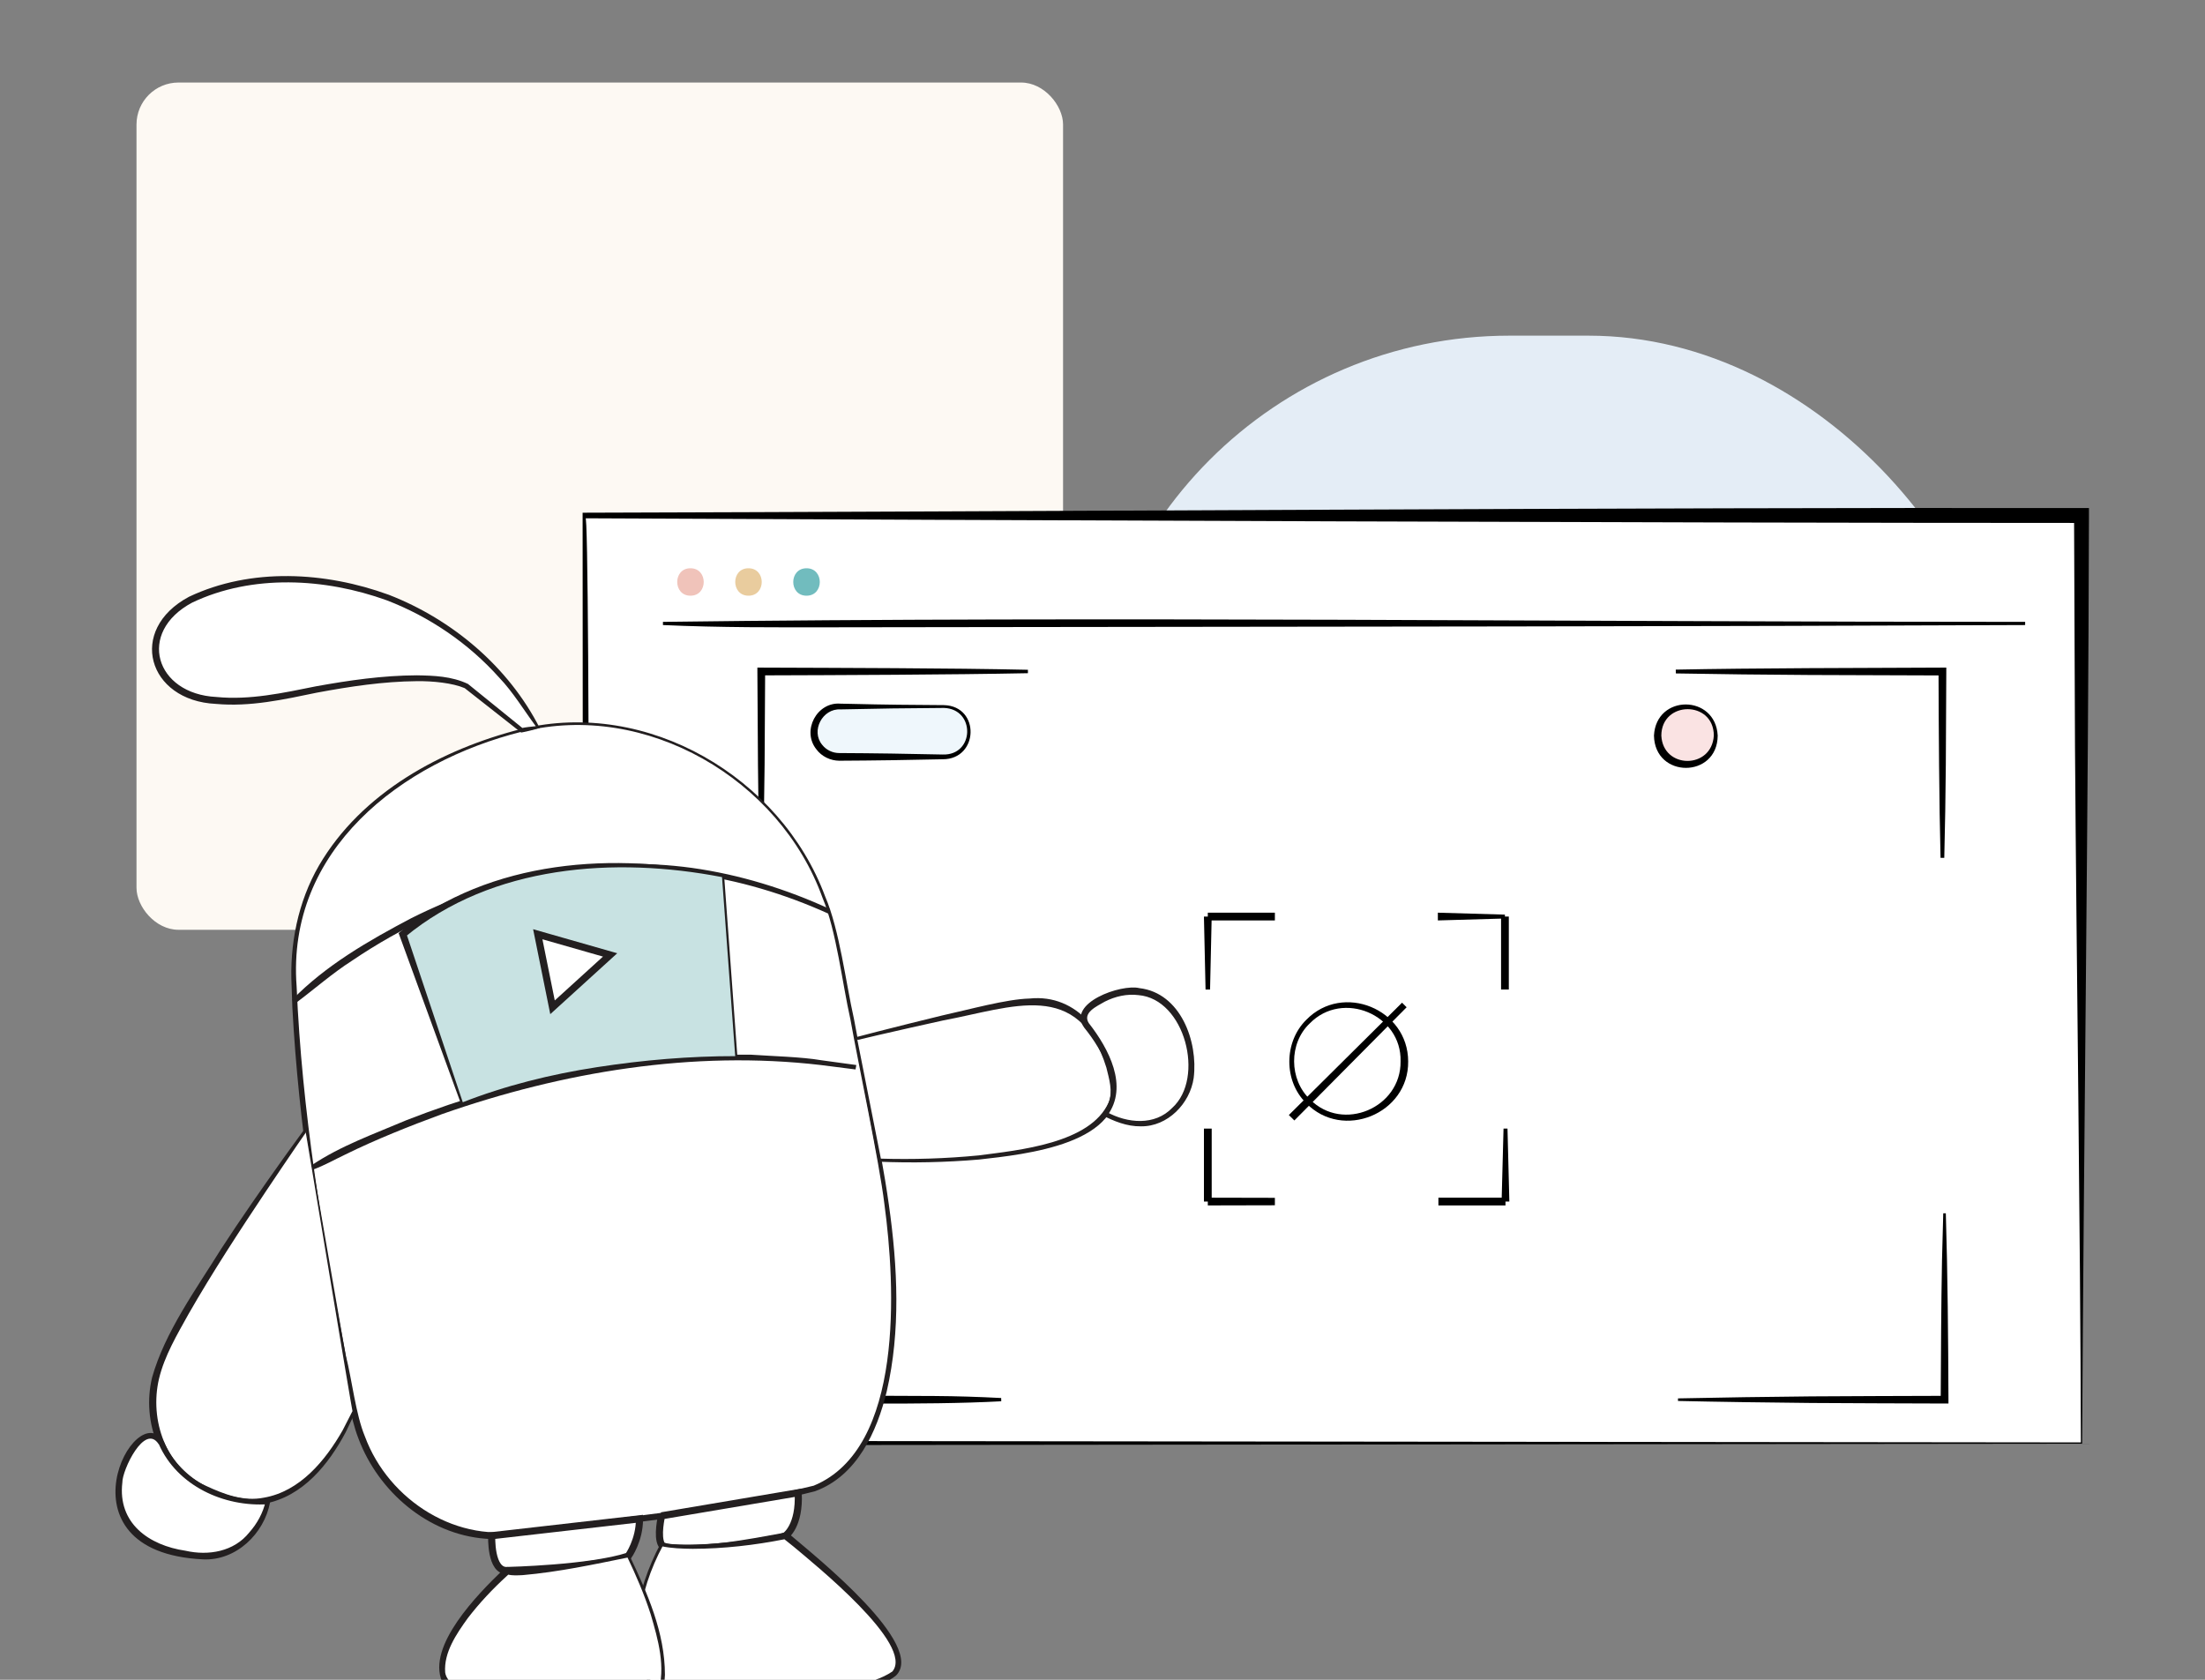 <svg width="210" height="160" viewBox="0 0 210 160" fill="none" xmlns="http://www.w3.org/2000/svg">
<rect x="0" y="0" width="210" height="160" fill="#808080" stroke="none"/>
<rect x="13" y="7.861" width="88.244" height="80.702" rx="4" fill="#FDF9F3"/>
<rect x="103.398" y="31.972" width="88.244" height="80.702" rx="40.351" fill="#E4EDF6"/>
<g clip-path="url(#clip0_299_2)">
<path d="M198.247 49.101H55.761V137.451H198.247V49.101Z" fill="white"/>
<path d="M198.298 137.51C198.084 137.51 55.738 137.665 55.539 137.665C55.539 137.104 55.487 49.389 55.487 48.836C96.014 48.732 158.17 48.319 198.239 48.392H198.948V49.102C198.889 77.266 198.446 109.426 198.298 137.51ZM198.18 137.392C198.129 116.996 197.759 91.585 197.619 71.071L197.53 49.102L198.239 49.81C158.451 49.81 95.992 49.552 55.753 49.367C56.24 47.469 56.159 138.876 55.753 137.237C55.761 137.237 198.18 137.392 198.18 137.392Z" fill="black"/>
<path d="M72.501 81.705V63.959H97.897" fill="white"/>
<path d="M72.339 81.704C72.177 76.58 72.169 69.158 72.132 63.959V63.59H72.502C79.982 63.62 90.52 63.634 97.897 63.797V64.122C90.564 64.269 79.945 64.306 72.502 64.329L72.871 63.959L72.819 72.836C72.79 75.797 72.738 78.751 72.664 81.712C72.664 81.705 72.339 81.704 72.339 81.704Z" fill="black"/>
<path d="M159.596 63.959H184.991V81.705" fill="white"/>
<path d="M159.596 63.782C166.929 63.634 177.548 63.62 184.991 63.59H185.361V63.959L185.316 72.836C185.294 75.797 185.242 78.751 185.169 81.712H184.814C184.681 76.587 184.637 69.165 184.622 63.967L184.991 64.336L172.297 64.292C168.066 64.269 163.834 64.218 159.603 64.144C159.596 64.136 159.596 63.782 159.596 63.782Z" fill="black"/>
<path d="M95.357 133.316H69.961V115.57" fill="white"/>
<path d="M95.357 133.471C88.024 133.869 77.405 133.604 69.961 133.641H69.636V133.316L69.695 124.439L69.806 115.563H70.109L70.22 124.439L70.279 133.316L69.954 132.991C74.407 132.976 84.686 132.924 88.999 132.969C91.118 132.983 93.23 133.05 95.35 133.161C95.357 133.161 95.357 133.471 95.357 133.471Z" fill="black"/>
<path d="M185.198 115.57V133.316H159.802" fill="white"/>
<path d="M185.316 115.57C185.493 121.323 185.545 127.585 185.567 133.316V133.685H185.198C182.03 133.677 175.664 133.655 172.504 133.633C169.343 133.611 162.963 133.515 159.81 133.441V133.197C162.978 133.124 169.336 133.028 172.504 133.005C175.672 132.983 182.037 132.961 185.198 132.954L184.829 133.323C184.851 129.047 184.873 124.306 184.954 120.009L185.072 115.57H185.316Z" fill="black"/>
<path d="M115.03 87.302H121.417" stroke="black" stroke-width="0.738" stroke-miterlimit="10"/>
<path d="M114.815 94.251L114.66 87.302H115.399L115.244 94.251H114.815Z" fill="black"/>
<path d="M143.328 87.302V94.251" stroke="black" stroke-width="0.738" stroke-miterlimit="10"/>
<path d="M136.939 86.933L143.327 87.118V87.487L136.939 87.671V86.933Z" fill="black"/>
<path d="M115.03 114.448V107.499" stroke="black" stroke-width="0.738" stroke-miterlimit="10"/>
<path d="M121.417 114.802L115.03 114.817V114.079L121.417 114.093V114.802Z" fill="black"/>
<path d="M143.379 114.448H136.991" stroke="black" stroke-width="0.738" stroke-miterlimit="10"/>
<path d="M143.571 107.499L143.748 114.448H143.01L143.194 107.499H143.571Z" fill="black"/>
<path d="M160.637 72.836C162.167 72.836 163.407 71.596 163.407 70.066C163.407 68.537 162.167 67.297 160.637 67.297C159.108 67.297 157.868 68.537 157.868 70.066C157.868 71.596 159.108 72.836 160.637 72.836Z" fill="#FAE3E3"/>
<path d="M163.221 70.066C163.221 66.699 158.237 66.721 158.222 70.066C158.377 73.271 163.029 73.293 163.221 70.066ZM163.591 70.066C163.561 74.157 157.594 74.172 157.521 70.066C157.72 66.101 163.384 66.123 163.591 70.066Z" fill="black"/>
<path d="M89.907 67.297H79.923C78.601 67.297 77.523 68.368 77.523 69.697C77.523 71.019 78.594 72.097 79.923 72.097H89.907C91.229 72.097 92.307 71.026 92.307 69.697C92.3 68.368 91.229 67.297 89.907 67.297Z" fill="#EFF7FC"/>
<path d="M89.907 67.43C86.628 67.445 83.334 67.496 80.056 67.57C78.328 67.46 77.198 69.623 78.305 70.945C78.689 71.44 79.302 71.728 79.923 71.728C83.201 71.743 86.495 71.794 89.774 71.868C92.816 71.979 92.927 67.541 89.907 67.43ZM89.907 67.164C93.377 67.26 93.222 72.334 89.774 72.319C86.495 72.392 83.201 72.444 79.923 72.459C79.081 72.452 78.246 72.046 77.752 71.374C76.326 69.601 77.803 66.832 80.056 67.024L81.148 67.046C84.065 67.12 86.982 67.15 89.907 67.164Z" fill="black"/>
<path d="M167.161 72.031V66.411H169.06C169.499 66.411 169.86 66.486 170.141 66.636C170.423 66.784 170.632 66.988 170.767 67.248C170.902 67.508 170.97 67.803 170.97 68.134C170.97 68.465 170.902 68.759 170.767 69.015C170.632 69.271 170.424 69.472 170.144 69.619C169.864 69.763 169.506 69.836 169.071 69.836H167.534V69.221H169.049C169.349 69.221 169.591 69.177 169.774 69.089C169.958 69.001 170.092 68.877 170.174 68.716C170.258 68.553 170.3 68.359 170.3 68.134C170.3 67.909 170.258 67.713 170.174 67.544C170.09 67.376 169.956 67.246 169.771 67.154C169.586 67.061 169.342 67.014 169.038 67.014H167.842V72.031H167.161ZM169.806 69.506L171.19 72.031H170.399L169.038 69.506H169.806ZM172.104 72.031V66.411H175.496V67.014H172.785V68.913H175.32V69.517H172.785V71.427H175.54V72.031H172.104ZM181.245 68.167H180.564C180.524 67.971 180.454 67.799 180.353 67.651C180.254 67.503 180.134 67.379 179.991 67.278C179.85 67.175 179.694 67.099 179.522 67.047C179.35 66.996 179.17 66.971 178.984 66.971C178.644 66.971 178.335 67.057 178.059 67.229C177.785 67.4 177.566 67.654 177.403 67.989C177.242 68.323 177.162 68.734 177.162 69.221C177.162 69.707 177.242 70.118 177.403 70.453C177.566 70.788 177.785 71.041 178.059 71.213C178.335 71.385 178.644 71.471 178.984 71.471C179.17 71.471 179.35 71.445 179.522 71.394C179.694 71.343 179.85 71.267 179.991 71.166C180.134 71.064 180.254 70.939 180.353 70.791C180.454 70.641 180.524 70.469 180.564 70.275H181.245C181.194 70.562 181.1 70.819 180.965 71.046C180.83 71.273 180.661 71.466 180.46 71.625C180.259 71.782 180.033 71.902 179.782 71.984C179.534 72.067 179.267 72.108 178.984 72.108C178.504 72.108 178.078 71.991 177.705 71.757C177.332 71.522 177.038 71.189 176.824 70.758C176.61 70.326 176.503 69.814 176.503 69.221C176.503 68.628 176.61 68.116 176.824 67.684C177.038 67.252 177.332 66.919 177.705 66.685C178.078 66.451 178.504 66.334 178.984 66.334C179.267 66.334 179.534 66.375 179.782 66.457C180.033 66.54 180.259 66.66 180.46 66.82C180.661 66.977 180.83 67.169 180.965 67.396C181.1 67.621 181.194 67.878 181.245 68.167Z" fill="white"/>
<path d="M63.138 59.233C104.24 58.694 151.657 59.241 192.871 59.233V59.536C163.975 59.669 124.467 59.691 95.571 59.728L79.354 59.75C73.949 59.758 68.543 59.78 63.138 59.536V59.233Z" fill="black"/>
<path d="M65.759 56.741C67.443 56.741 67.443 54.127 65.759 54.127C64.076 54.119 64.076 56.741 65.759 56.741Z" fill="#F0C3BA"/>
<path d="M71.285 56.741C72.968 56.741 72.968 54.127 71.285 54.127C69.601 54.119 69.601 56.741 71.285 56.741Z" fill="#E9CC9E"/>
<path d="M76.813 56.741C78.497 56.741 78.497 54.127 76.813 54.127C75.129 54.127 75.122 56.741 76.813 56.741Z" fill="#71BCBE"/>
<path d="M128.373 106.465C131.338 106.465 133.742 104.062 133.742 101.097C133.742 98.132 131.338 95.728 128.373 95.728C125.408 95.728 123.005 98.132 123.005 101.097C123.005 104.062 125.408 106.465 128.373 106.465Z" fill="white"/>
<path d="M133.388 101.097C133.506 96.644 127.871 94.281 124.748 97.471C122.732 99.361 122.761 102.832 124.762 104.715C127.886 107.883 133.439 105.52 133.388 101.097ZM134.111 101.097C134.17 106.103 127.864 108.651 124.401 105.077C122.244 102.98 122.266 99.236 124.415 97.131C127.886 93.564 134.104 96.112 134.111 101.097Z" fill="black"/>
<path d="M133.964 95.942L123.271 106.724L122.747 106.207L133.528 95.506L133.964 95.942Z" fill="black"/>
</g>
<g clip-path="url(#clip1_299_2)">
<path d="M49.695 69.558C49.695 69.558 27.51 74.276 27.978 93.162C28.338 107.561 31.99 126.352 33.708 134.464C34.638 138.863 37.387 142.733 41.372 144.803C43.544 145.93 46.185 146.609 49.24 146.113C49.539 146.066 49.831 146.018 50.129 145.984C53.232 145.638 71.921 143.513 77.542 141.782C77.542 141.782 88.397 139.42 84.147 112.517L79.782 90.019C77.888 80.264 70.706 72.219 61.086 69.735C57.658 68.852 53.822 68.615 49.688 69.558H49.695Z" fill="white"/>
<path d="M49.722 69.687C38.195 72.566 27.272 80.983 28.25 93.957C28.752 105.803 30.701 117.554 32.954 129.183C33.511 131.382 33.884 134.749 34.753 136.82C37.007 142.936 43.653 147.179 50.157 145.652C59.267 144.518 68.581 143.71 77.494 141.511C86.129 137.96 85.274 122.401 84.229 114.696C83.754 110.718 81.71 101.166 80.991 97.093C80.223 93.712 79.667 88.682 78.329 85.498C74.256 74.208 61.534 66.768 49.736 69.694L49.722 69.687ZM49.668 69.429C61.629 66.537 74.365 74.011 78.587 85.389C79.959 88.573 80.556 93.617 81.323 97.018C83.38 108.328 87.094 121.057 84.453 132.523C83.523 136.358 81.622 140.594 77.603 142.047C70.027 143.995 61.976 144.79 54.155 145.828L50.225 146.29C48.921 146.487 47.55 146.697 46.226 146.561C40.754 146.141 36.05 142.081 34.149 137.051C33.3 134.885 32.852 131.579 32.343 129.298C30.239 118.28 28.44 107.167 27.843 95.952L27.775 93.97C27.564 89.985 28.372 85.905 30.381 82.436C34.441 75.485 42.058 71.357 49.668 69.429Z" fill="#231F20"/>
<path d="M51.216 69.26C51.216 69.26 50.958 68.811 50.496 68.072C44.746 58.88 34.081 53.788 23.376 55.499C20.674 55.934 18.196 56.755 16.553 58.201C15.182 59.409 14.483 61.269 14.972 63.034C15.596 65.268 18.122 67.922 27.184 66.272C27.266 66.259 27.347 66.239 27.429 66.225C28.691 65.94 40.402 63.34 44.407 65.343L49.688 69.558L51.209 69.26H51.216Z" fill="white"/>
<path d="M51.032 69.178C49.885 67.637 48.874 65.933 47.536 64.535C44.624 61.276 40.897 58.737 36.824 57.176C30.952 55.058 24.02 54.671 18.298 57.4C13.003 60.231 14.774 66.103 20.619 66.388C23.79 66.7 26.974 66.001 30.069 65.376C33.246 64.799 36.45 64.338 39.689 64.324C41.311 64.351 43.015 64.406 44.57 65.146L49.817 69.395C49.838 69.402 49.654 69.355 49.654 69.355C50.109 69.26 50.544 69.219 51.026 69.171L51.032 69.178ZM51.399 69.348C50.842 69.504 50.231 69.667 49.641 69.775L49.566 69.721L44.257 65.546C43.103 65.051 41.203 64.861 39.696 64.881C36.505 64.908 33.321 65.39 30.185 65.974C27.008 66.632 23.831 67.345 20.558 67.046C14.062 66.741 12.1 59.993 17.999 56.843C23.912 54.039 30.992 54.453 37.028 56.653C43.09 59.009 48.446 63.53 51.406 69.355L51.399 69.348Z" fill="#231F20"/>
<path d="M81.52 98.939C81.52 98.939 96.591 95.138 98.105 95.443C98.105 95.443 104.303 94.384 105.973 103.006C107.643 111.627 83.767 110.507 83.767 110.507L81.52 98.939Z" fill="white"/>
<path d="M81.398 98.865C81.69 98.709 81.826 98.729 82.002 98.668C82.314 98.593 83.217 98.349 83.543 98.267C84.833 97.928 88.383 97.052 89.721 96.726C92.314 96.156 95.851 95.165 98.05 95.111C102.64 94.635 105.484 98.647 106.19 102.707C107.432 108.986 97.562 109.957 93.244 110.446C90.047 110.718 86.849 110.785 83.645 110.65L83.625 110.534L81.398 98.865ZM81.649 99.021L83.916 110.48C83.916 110.48 83.774 110.358 83.781 110.358C86.924 110.453 90.081 110.358 93.21 110.052C97.032 109.55 103.841 108.919 105.586 105.002C106.013 103.983 105.62 102.721 105.369 101.689C102.735 93.176 96.448 95.959 89.836 97.195C88.485 97.493 84.942 98.281 83.631 98.593C83.333 98.668 82.382 98.885 82.084 98.96C81.921 98.987 81.703 99.089 81.656 99.021H81.649Z" fill="#231F20"/>
<path d="M29.139 107.615C29.139 107.615 15.473 126.603 14.815 131.287C14.815 131.287 12.649 139.759 21.115 142.482C21.115 142.482 28.453 146.256 33.708 134.464L29.139 107.615Z" fill="white"/>
<path d="M29.105 107.758C29.119 107.934 29.105 107.907 29.004 108.056L28.759 108.409L28.264 109.122C27.66 109.998 25.969 112.51 25.351 113.433C22.792 117.275 20.253 121.152 17.959 125.157C16.866 127.126 15.664 129.142 15.141 131.335C14.225 135.252 15.786 139.814 19.608 141.524C21.326 142.319 23.179 143.045 25.141 142.651C28.569 142.054 30.986 139.121 32.629 136.243L33.572 134.403C33.593 134.831 29.099 107.656 29.099 107.751L29.105 107.758ZM29.167 107.479C29.173 107.527 33.844 134.444 33.851 134.485C33.851 134.485 33.83 134.518 33.83 134.525L32.928 136.412C31.298 139.481 28.841 142.536 25.236 143.215C23.131 143.663 21.17 142.95 19.323 142.095C15.236 140.268 13.471 135.428 14.483 131.212C15.698 126.888 18.658 122.828 21.075 118.939C22.901 116.128 25.019 113.094 26.974 110.351C27.273 109.95 28.196 108.64 28.501 108.24L28.759 107.887L28.902 107.69C28.977 107.595 29.085 107.527 29.16 107.479H29.167Z" fill="#231F20"/>
<path d="M103.495 97.69C103.088 97.181 103.162 96.441 103.665 96.034C104.866 95.056 107.195 93.705 109.883 94.839C112.32 95.871 113.148 98.736 113.427 100.772C113.678 102.605 113.128 104.506 111.763 105.762C110.474 106.95 108.403 107.737 105.273 106.108C105.273 106.108 107.955 103.243 103.488 97.683L103.495 97.69Z" fill="white"/>
<path d="M103.257 97.88C101.56 95.545 106.767 93.698 108.512 94.119C112.442 94.574 114.119 99.204 113.685 102.673C113.338 105.11 111.207 107.316 108.661 107.283C107.31 107.303 106.075 106.787 104.921 106.196C107.039 103.623 105.036 100.08 103.257 97.88ZM103.733 97.5C105.572 99.869 107.521 103.467 105.45 106.271L105.389 105.911C107.364 106.997 109.978 107.255 111.648 105.517C114.771 102.687 112.856 95.151 108.423 94.785C107.33 94.649 106.21 94.9 105.212 95.409C104.479 95.844 103.013 96.468 103.726 97.5H103.733Z" fill="#231F20"/>
<path d="M15.365 137.451C15.019 136.691 14.028 136.514 13.437 137.112C12.174 138.388 10.633 140.696 11.591 143.853C12.595 147.172 16.553 148.021 19.085 148.211C20.742 148.34 22.378 147.77 23.552 146.589C24.38 145.754 25.188 144.593 25.507 143.065C25.507 143.065 18.23 143.737 15.365 137.458V137.451Z" fill="white"/>
<path d="M15.114 137.56C13.783 135.496 11.632 140.038 11.652 141.212C11.197 145.082 14.164 147.193 17.673 147.709C19.852 148.204 22.283 147.797 23.742 145.964C24.489 145.122 25.046 144.111 25.297 143.011L25.535 143.276C21.332 143.561 16.879 141.531 15.128 137.56H15.114ZM15.61 137.336C17.239 141.131 21.495 143.072 25.48 142.841L25.779 142.828L25.718 143.106C25.161 146.086 22.48 148.679 19.337 148.53C4.999 147.831 12.921 132.801 15.61 137.342V137.336Z" fill="#231F20"/>
<path d="M27.972 95.402C27.972 95.402 50.422 73.631 78.954 86.808Z" fill="white"/>
<path d="M27.815 95.24C31.02 91.947 35.106 89.598 39.152 87.467C47.353 83.339 56.755 81.411 65.9 82.667C70.455 83.305 74.888 84.676 79.056 86.598L78.866 87.012C74.725 85.145 70.326 83.821 65.825 83.231C54.508 81.696 42.941 85.138 33.565 91.479C31.651 92.701 29.947 94.214 28.134 95.565L27.815 95.233V95.24Z" fill="#231F20"/>
<path d="M29.75 111.2C29.75 111.2 54.345 96.957 81.52 101.648Z" fill="white"/>
<path d="M29.642 111.016C32.438 109.129 35.65 108.002 38.738 106.685C43.932 104.662 49.376 103.053 54.841 101.994C60.238 100.881 66.022 100.406 71.534 100.46C73.442 100.596 76.354 100.664 78.228 100.989L81.554 101.444L81.48 101.865L78.167 101.444C66.022 100.026 53.578 102.089 42.092 106.122C39.071 107.228 35.738 108.559 32.866 109.978C31.861 110.453 30.898 111.009 29.852 111.39L29.642 111.023V111.016Z" fill="#231F20"/>
<path d="M68.86 83.454L70.122 100.698C70.122 100.698 55.608 100.433 44.007 105.124L38.358 88.987C38.358 88.987 48.684 79.178 68.853 83.454H68.86Z" fill="#C8E2E2"/>
<path d="M68.961 83.366L70.231 100.691V100.806C65.77 100.793 61.297 101.173 56.877 101.852C52.499 102.531 48.174 103.603 44.047 105.226L43.945 105.266L43.911 105.164L38.046 89.103L37.964 88.885L38.127 88.743C46.688 81.866 58.588 81.058 68.961 83.366ZM68.757 83.543C58.561 81.574 46.878 82.395 38.596 89.232L38.684 88.872L44.108 105.09C44.108 105.09 43.965 105.029 43.972 105.029C48.113 103.399 52.458 102.327 56.85 101.648C61.242 100.969 65.682 100.589 70.129 100.596C70.129 100.596 70.02 100.704 70.027 100.704L68.764 83.543H68.757Z" fill="#231F20"/>
<path d="M46.83 146.276C46.83 146.276 46.681 149.739 48.344 149.589C48.344 149.589 56.212 149.413 59.837 148.218C59.837 148.218 60.916 146.704 60.903 144.667L46.83 146.276Z" fill="white" stroke="#231F20" stroke-width="0.679" stroke-miterlimit="10"/>
<path d="M63.007 144.382C63.007 144.382 62.546 146.337 63.007 147.132C63.469 147.926 72.695 147.2 74.813 146.276C74.813 146.276 76.177 145.367 76.021 142.183L63.001 144.382H63.007Z" fill="white" stroke="#231F20" stroke-width="0.679" stroke-miterlimit="10"/>
<path d="M74.814 146.276C74.814 146.276 88.207 156.697 85.139 159.419C82.07 162.141 62.798 161.388 62.798 161.388C62.798 161.388 57.849 156.921 63.001 147.132C63.001 147.132 66.335 147.96 74.807 146.276H74.814Z" fill="white"/>
<path d="M74.895 145.95C75.098 146.025 75.336 146.276 75.519 146.412C77.705 148.279 88.221 156.697 85.335 159.596C84.602 160.2 83.754 160.424 82.939 160.648C79.633 161.415 76.252 161.517 72.885 161.632C69.504 161.68 66.063 161.741 62.709 161.51C59.064 157.464 60.605 151.409 62.886 147.071C62.947 146.948 62.906 146.962 63.055 146.996C66.938 147.512 71.073 146.65 74.901 145.957L74.895 145.95ZM74.739 146.609C71.867 147.179 68.9 147.519 65.974 147.525C64.977 147.512 63.978 147.485 62.974 147.274L63.144 147.2C60.801 151.544 59.573 157.416 62.811 161.238C67.835 161.367 72.878 161.361 77.882 160.926C80.251 160.614 82.98 160.566 84.989 159.209C87.114 156.663 77.556 148.985 75.587 147.322C75.322 147.125 74.929 146.779 74.671 146.589C74.623 146.555 74.677 146.602 74.739 146.602V146.609Z" fill="#231F20"/>
<path d="M48.344 149.589C48.344 149.589 41.386 155.638 42.146 159.568C42.906 163.499 62.138 162.596 62.804 161.381C62.804 161.381 64.684 158.027 59.844 148.211C59.844 148.211 49.417 150.248 48.351 149.582L48.344 149.589Z" fill="white"/>
<path d="M48.371 149.929C48.412 149.942 48.46 149.935 48.48 149.922C48.494 149.915 48.446 149.956 48.426 149.969L48.29 150.092C46.939 151.327 45.663 152.678 44.55 154.131C43.47 155.631 42.255 157.403 42.398 159.297C42.92 163.031 58.731 162.359 61.779 161.619C62.084 161.53 62.451 161.483 62.648 161.272C63.442 158.828 62.675 156.161 61.969 153.757C61.365 151.877 60.584 150.064 59.729 148.279C59.715 148.265 59.858 148.347 59.858 148.34C56.525 149.019 53.185 149.732 49.79 150.03C49.322 150.051 48.84 150.092 48.371 149.976V149.969V149.942V149.929ZM48.317 149.25C48.46 149.277 48.589 149.338 48.738 149.358C50.517 149.501 52.309 149.182 54.074 148.985C55.988 148.727 57.903 148.428 59.817 148.096L59.912 148.082L59.953 148.164C61.65 151.734 63.327 155.495 63.327 159.534C63.273 160.227 63.3 161.082 62.811 161.632C62.526 161.822 62.186 161.904 61.874 161.978C57.896 162.8 44.617 163.506 42.099 160.173C40.633 156.758 45.561 151.789 47.842 149.589C47.985 149.467 48.134 149.29 48.317 149.25Z" fill="#231F20"/>
<path d="M51.216 88.987L52.621 95.945L58.106 90.956L51.216 88.987Z" fill="white" stroke="#231F20" stroke-width="0.679" stroke-miterlimit="10"/>
</g>
<defs>
<clipPath id="clip0_299_2">
<rect width="144" height="90.092" fill="white" transform="translate(55 47.861)"/>
</clipPath>
<clipPath id="clip1_299_2">
<rect width="102.752" height="107.81" fill="white" transform="translate(11 54.861)"/>
</clipPath>
</defs>
</svg>
